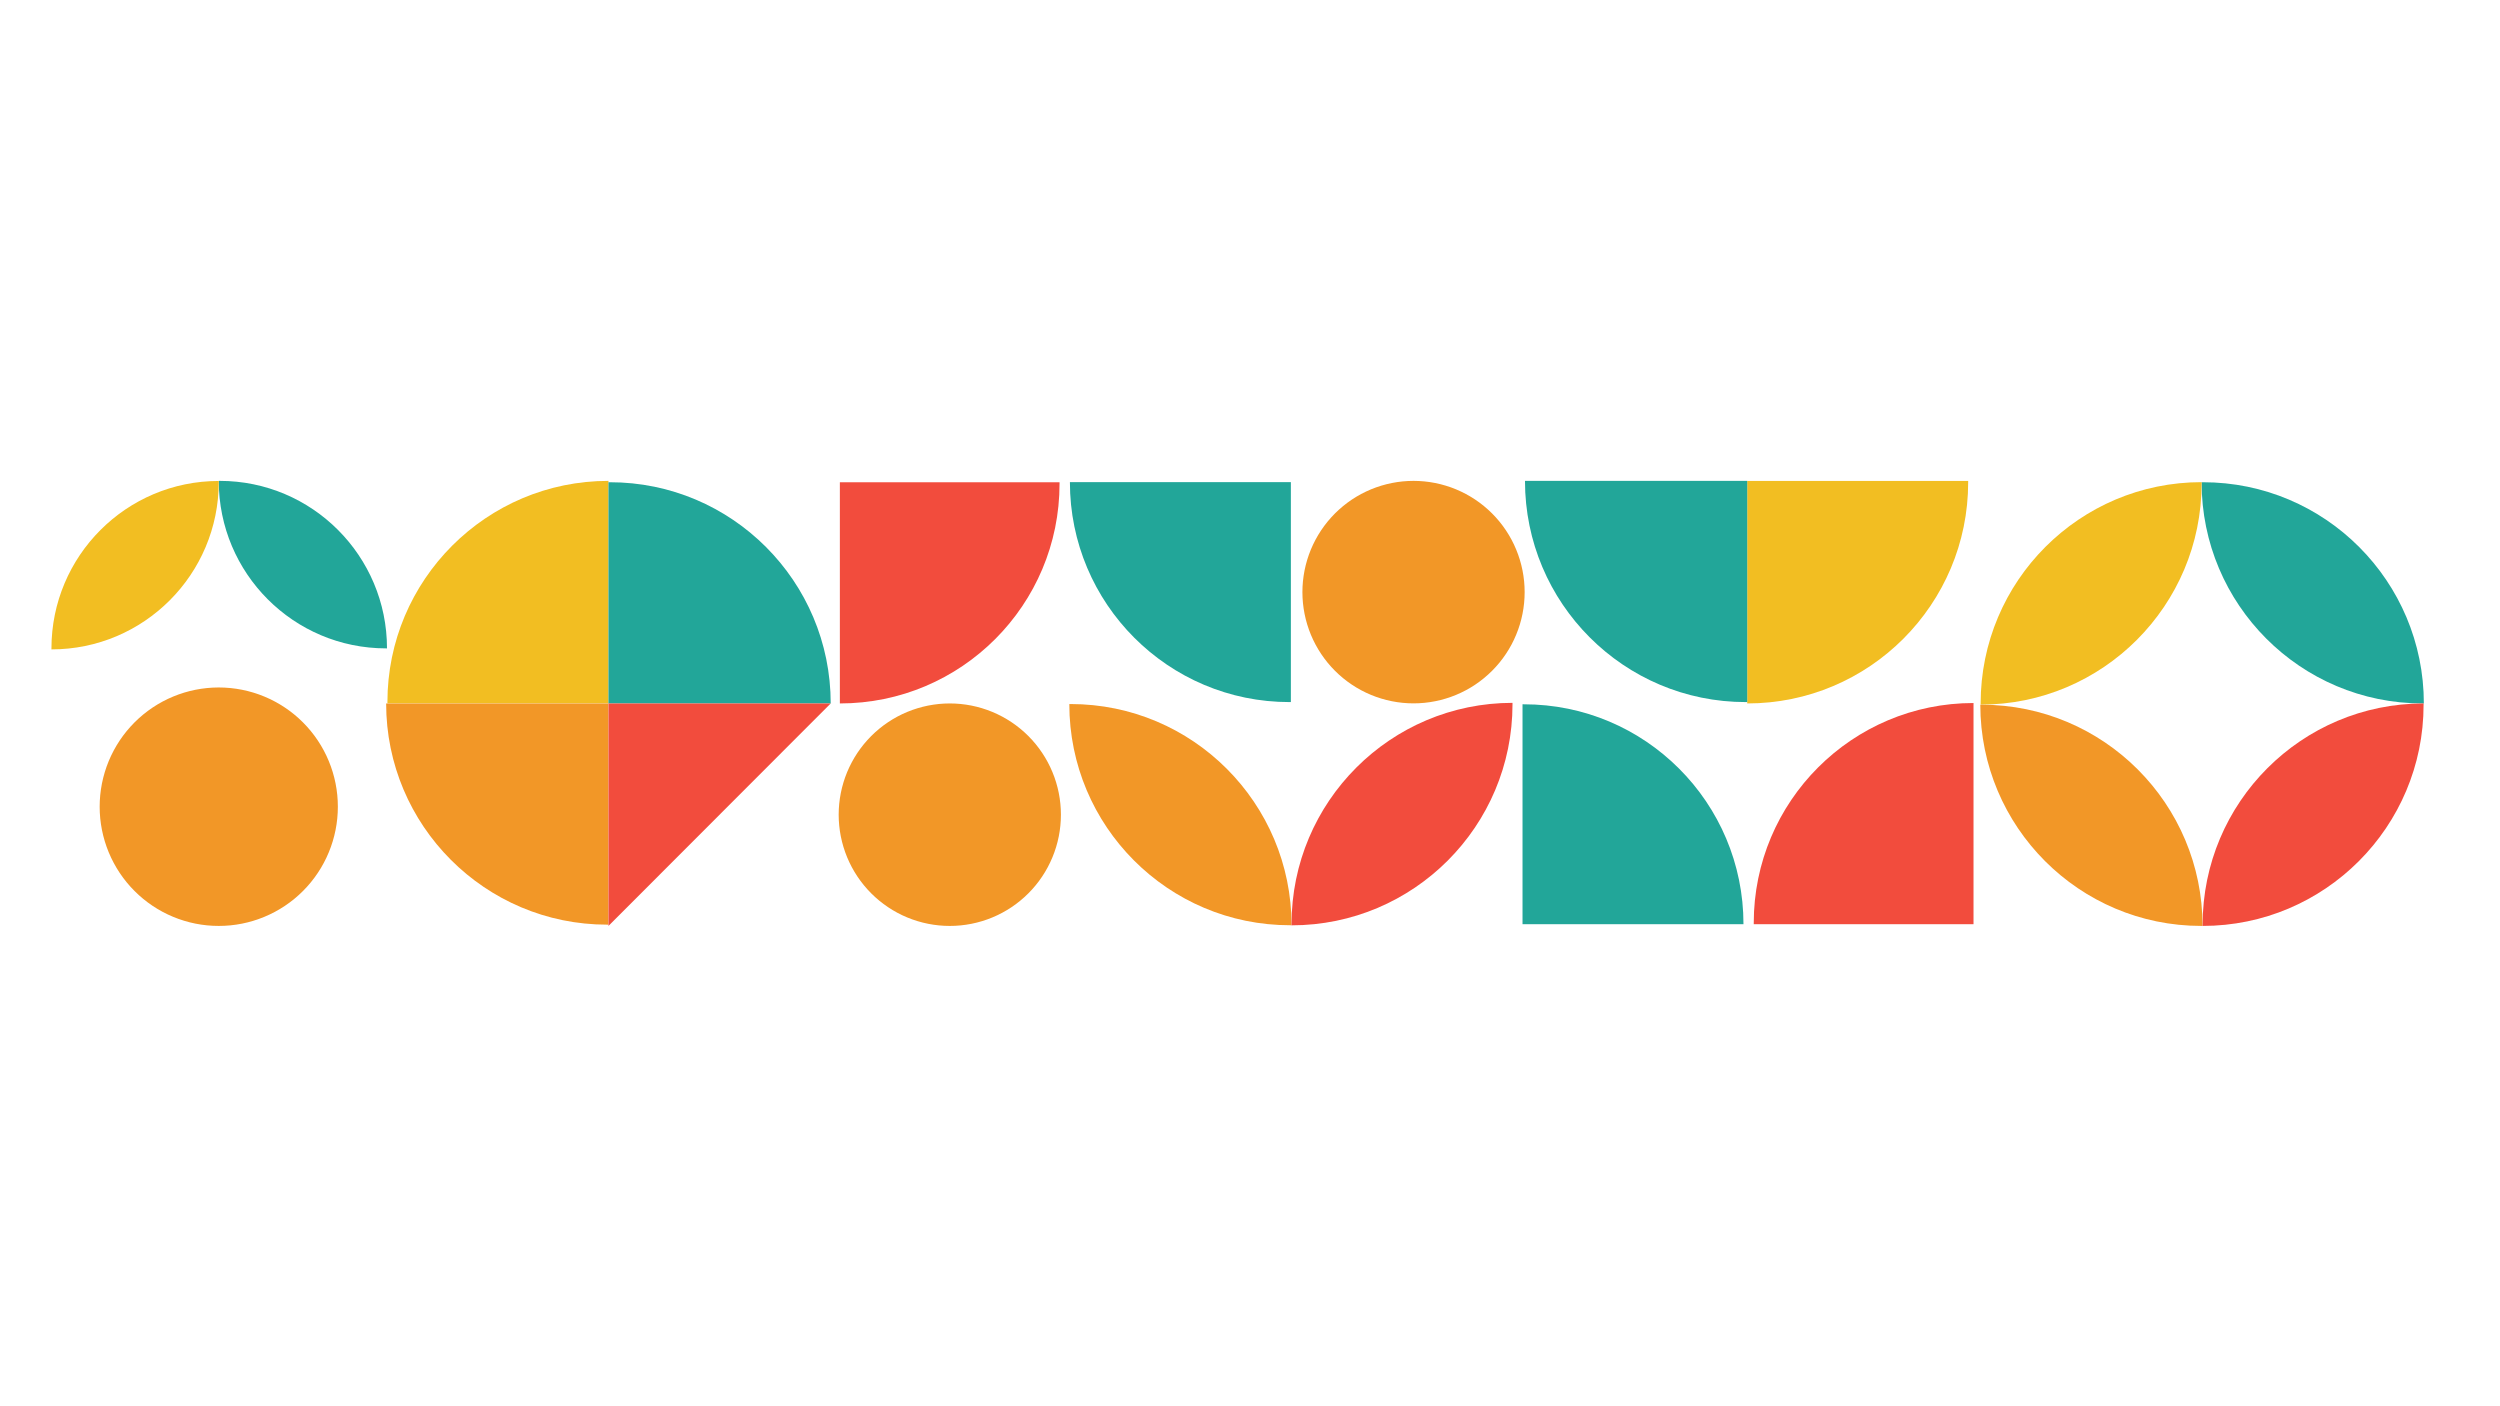 <svg xmlns="http://www.w3.org/2000/svg" xmlns:xlink="http://www.w3.org/1999/xlink" width="1920" zoomAndPan="magnify" viewBox="0 0 1440 810" height="1080" preserveAspectRatio="xMidYMid meet" version="1.0"><defs><clipPath id="f80ea3a9fd"><path d="M 126 276.91 L 223 276.91 L 223 374 L 126 374 Z M 126 276.91 " clip-rule="nonzero"/></clipPath><clipPath id="2ad8fa2674"><path d="M 29.633 277 L 127 277 L 127 375 L 29.633 375 Z M 29.633 277 " clip-rule="nonzero"/></clipPath><clipPath id="c17c2c6a13"><path d="M 1268 277 L 1396.133 277 L 1396.133 406 L 1268 406 Z M 1268 277 " clip-rule="nonzero"/></clipPath><clipPath id="6ee94e676e"><path d="M 1140 405 L 1269 405 L 1269 533.41 L 1140 533.41 Z M 1140 405 " clip-rule="nonzero"/></clipPath><clipPath id="fb1eb5652e"><path d="M 1268 405 L 1396 405 L 1396 533.41 L 1268 533.41 Z M 1268 405 " clip-rule="nonzero"/></clipPath><clipPath id="37b9d74f6c"><path d="M 223 276.91 L 351 276.91 L 351 406 L 223 406 Z M 223 276.91 " clip-rule="nonzero"/></clipPath><clipPath id="112e52be9e"><path d="M 878 276.91 L 1007 276.91 L 1007 405 L 878 405 Z M 878 276.91 " clip-rule="nonzero"/></clipPath><clipPath id="d041ebbbe9"><path d="M 350 405 L 479 405 L 479 533.41 L 350 533.41 Z M 350 405 " clip-rule="nonzero"/></clipPath><clipPath id="3db7cb9215"><path d="M 483 405 L 612 405 L 612 533.41 L 483 533.41 Z M 483 405 " clip-rule="nonzero"/></clipPath><clipPath id="8850d00614"><path d="M 750 276.91 L 879 276.91 L 879 406 L 750 406 Z M 750 276.91 " clip-rule="nonzero"/></clipPath><clipPath id="9397c5da65"><path d="M 57 395 L 195 395 L 195 533.41 L 57 533.41 Z M 57 395 " clip-rule="nonzero"/></clipPath></defs><path fill="#f24c3d" d="M 483.762 405.184 L 483.762 277.77 L 610.301 277.77 C 610.301 278.012 610.301 278.258 610.301 278.504 C 610.352 348.453 553.684 405.184 483.762 405.184 Z M 483.762 405.184 " fill-opacity="1" fill-rule="nonzero"/><path fill="#22a699" d="M 616.266 277.719 L 743.539 277.719 L 743.539 404.402 C 743.293 404.402 743.051 404.402 742.805 404.402 C 672.934 404.449 616.266 347.719 616.266 277.719 Z M 616.266 277.719 " fill-opacity="1" fill-rule="nonzero"/><path fill="#f24c3d" d="M 1136.746 404.941 L 1136.746 532.355 L 1010.16 532.355 C 1010.16 532.109 1010.16 531.867 1010.16 531.621 C 1010.16 461.621 1066.828 404.941 1136.746 404.941 Z M 1136.746 404.941 " fill-opacity="1" fill-rule="nonzero"/><path fill="#22a699" d="M 1004.242 532.355 L 876.973 532.355 L 876.973 405.676 C 877.215 405.676 877.461 405.676 877.707 405.676 C 947.574 405.625 1004.242 462.355 1004.242 532.355 Z M 1004.242 532.355 " fill-opacity="1" fill-rule="nonzero"/><g clip-path="url(#f80ea3a9fd)"><path fill="#22a699" d="M 222.91 373.465 L 222.375 373.465 C 169.129 373.465 126.004 330.242 126.004 276.984 C 126.199 276.984 126.395 276.984 126.539 276.984 C 179.785 276.984 222.91 320.207 222.91 373.465 Z M 222.91 373.465 " fill-opacity="1" fill-rule="nonzero"/></g><g clip-path="url(#2ad8fa2674)"><path fill="#f2be22" d="M 126.004 277.574 C 126.004 330.879 82.828 374.051 29.633 374.051 L 29.633 373.516 C 29.633 320.207 72.805 277.035 126.004 277.035 C 126.004 277.18 126.004 277.379 126.004 277.574 Z M 126.004 277.574 " fill-opacity="1" fill-rule="nonzero"/></g><path fill="#f29727" d="M 615.926 405.527 L 616.656 405.527 C 686.969 405.527 743.93 462.602 743.93 532.941 C 743.688 532.941 743.441 532.941 743.195 532.941 C 672.887 532.992 615.926 475.918 615.926 405.527 Z M 615.926 405.527 " fill-opacity="1" fill-rule="nonzero"/><path fill="#f24c3d" d="M 743.93 532.258 C 743.93 461.867 800.941 404.84 871.203 404.84 L 871.203 405.574 C 871.203 475.965 814.191 532.992 743.93 532.992 C 743.93 532.746 743.93 532.5 743.93 532.258 Z M 743.93 532.258 " fill-opacity="1" fill-rule="nonzero"/><g clip-path="url(#c17c2c6a13)"><path fill="#22a699" d="M 1396.133 405.184 L 1395.398 405.184 C 1325.09 405.184 1268.125 348.109 1268.125 277.77 C 1268.371 277.77 1268.617 277.77 1268.859 277.77 C 1339.172 277.719 1396.133 334.797 1396.133 405.184 Z M 1396.133 405.184 " fill-opacity="1" fill-rule="nonzero"/></g><path fill="#f2be22" d="M 1268.125 278.453 C 1268.125 348.844 1211.117 405.871 1140.855 405.871 L 1140.855 405.137 C 1140.855 334.746 1197.867 277.719 1268.125 277.719 C 1268.125 277.965 1268.125 278.211 1268.125 278.453 Z M 1268.125 278.453 " fill-opacity="1" fill-rule="nonzero"/><g clip-path="url(#6ee94e676e)"><path fill="#f29727" d="M 1140.66 405.918 L 1141.391 405.918 C 1211.703 405.918 1268.664 462.992 1268.664 533.332 C 1268.422 533.332 1268.176 533.332 1267.93 533.332 C 1197.668 533.332 1140.66 476.258 1140.66 405.918 Z M 1140.66 405.918 " fill-opacity="1" fill-rule="nonzero"/></g><g clip-path="url(#fb1eb5652e)"><path fill="#f24c3d" d="M 1268.715 532.602 C 1268.715 462.211 1325.723 405.184 1395.984 405.184 L 1395.984 405.918 C 1395.984 476.309 1338.977 533.332 1268.715 533.332 C 1268.715 533.09 1268.715 532.844 1268.715 532.602 Z M 1268.715 532.602 " fill-opacity="1" fill-rule="nonzero"/></g><g clip-path="url(#37b9d74f6c)"><path fill="#f2be22" d="M 350.477 276.984 L 350.477 405.137 L 223.156 405.137 C 223.156 404.891 223.156 404.645 223.156 404.402 C 223.156 334.062 280.168 276.984 350.477 276.984 Z M 350.477 276.984 " fill-opacity="1" fill-rule="nonzero"/></g><path fill="#22a699" d="M 478.484 405.184 L 350.477 405.184 L 350.477 277.77 C 350.723 277.77 350.965 277.77 351.211 277.77 C 421.473 277.719 478.484 334.797 478.484 405.184 Z M 478.484 405.184 " fill-opacity="1" fill-rule="nonzero"/><path fill="#f2be22" d="M 1006.395 405.184 L 1006.395 277.035 L 1133.668 277.035 C 1133.668 277.281 1133.668 277.523 1133.668 277.77 C 1133.668 348.109 1076.707 405.184 1006.395 405.184 Z M 1006.395 405.184 " fill-opacity="1" fill-rule="nonzero"/><g clip-path="url(#112e52be9e)"><path fill="#22a699" d="M 878.391 276.984 L 1006.395 276.984 L 1006.395 404.402 C 1006.152 404.402 1005.906 404.402 1005.66 404.402 C 935.352 404.449 878.391 347.375 878.391 276.984 Z M 878.391 276.984 " fill-opacity="1" fill-rule="nonzero"/></g><path fill="#f29727" d="M 222.422 405.184 L 350.43 405.184 L 350.43 532.602 C 350.184 532.602 349.938 532.602 349.695 532.602 C 279.434 532.602 222.422 475.523 222.422 405.184 Z M 222.422 405.184 " fill-opacity="1" fill-rule="nonzero"/><g clip-path="url(#d041ebbbe9)"><path fill="#f24c3d" d="M 350.477 533.332 L 350.477 405.184 L 478.484 405.184 C 435.797 447.867 393.113 490.602 350.477 533.332 Z M 350.477 533.332 " fill-opacity="1" fill-rule="nonzero"/></g><g clip-path="url(#3db7cb9215)"><path fill="#f29727" d="M 611.086 469.258 C 611.086 470.309 611.059 471.355 611.008 472.402 C 610.957 473.449 610.879 474.496 610.777 475.539 C 610.672 476.582 610.547 477.625 610.391 478.66 C 610.238 479.699 610.059 480.73 609.855 481.758 C 609.648 482.789 609.422 483.812 609.164 484.828 C 608.91 485.844 608.633 486.855 608.328 487.859 C 608.023 488.863 607.695 489.859 607.344 490.844 C 606.988 491.832 606.613 492.812 606.211 493.781 C 605.812 494.75 605.387 495.707 604.938 496.656 C 604.492 497.602 604.02 498.539 603.527 499.465 C 603.031 500.387 602.516 501.301 601.977 502.199 C 601.441 503.098 600.879 503.984 600.297 504.855 C 599.715 505.73 599.113 506.586 598.488 507.43 C 597.863 508.27 597.219 509.098 596.555 509.906 C 595.891 510.719 595.207 511.512 594.504 512.289 C 593.801 513.066 593.078 513.824 592.34 514.566 C 591.598 515.309 590.84 516.031 590.062 516.734 C 589.285 517.441 588.492 518.125 587.684 518.789 C 586.875 519.453 586.051 520.102 585.207 520.723 C 584.367 521.348 583.512 521.953 582.641 522.535 C 581.77 523.117 580.883 523.68 579.984 524.219 C 579.086 524.758 578.176 525.273 577.254 525.77 C 576.328 526.262 575.395 526.734 574.445 527.184 C 573.5 527.629 572.543 528.055 571.574 528.457 C 570.605 528.859 569.629 529.234 568.645 529.59 C 567.656 529.941 566.664 530.27 565.66 530.574 C 564.656 530.879 563.648 531.16 562.633 531.414 C 561.617 531.668 560.594 531.898 559.566 532.102 C 558.539 532.309 557.508 532.488 556.473 532.641 C 555.438 532.793 554.398 532.922 553.355 533.027 C 552.312 533.129 551.27 533.207 550.223 533.258 C 549.176 533.309 548.129 533.332 547.082 533.336 C 546.035 533.332 544.988 533.309 543.941 533.258 C 542.895 533.207 541.852 533.129 540.809 533.027 C 539.766 532.922 538.727 532.793 537.691 532.641 C 536.652 532.488 535.621 532.309 534.594 532.102 C 533.566 531.898 532.547 531.668 531.531 531.414 C 530.516 531.16 529.504 530.879 528.504 530.574 C 527.5 530.27 526.504 529.941 525.52 529.59 C 524.535 529.234 523.555 528.859 522.59 528.457 C 521.621 528.055 520.664 527.629 519.715 527.184 C 518.77 526.734 517.836 526.262 516.91 525.77 C 515.988 525.273 515.074 524.758 514.176 524.219 C 513.277 523.68 512.395 523.117 511.523 522.535 C 510.652 521.953 509.797 521.348 508.953 520.723 C 508.113 520.102 507.289 519.453 506.477 518.789 C 505.668 518.125 504.875 517.441 504.102 516.734 C 503.324 516.031 502.566 515.309 501.824 514.566 C 501.082 513.824 500.363 513.066 499.66 512.289 C 498.957 511.512 498.27 510.719 497.605 509.906 C 496.941 509.098 496.297 508.27 495.676 507.43 C 495.051 506.586 494.445 505.73 493.863 504.855 C 493.281 503.984 492.723 503.098 492.184 502.199 C 491.645 501.301 491.129 500.387 490.637 499.465 C 490.141 498.539 489.672 497.602 489.223 496.656 C 488.777 495.707 488.352 494.75 487.949 493.781 C 487.551 492.812 487.172 491.832 486.82 490.844 C 486.469 489.859 486.137 488.863 485.836 487.859 C 485.531 486.855 485.25 485.844 484.996 484.828 C 484.742 483.812 484.512 482.789 484.309 481.758 C 484.105 480.73 483.926 479.699 483.77 478.66 C 483.617 477.625 483.488 476.582 483.387 475.539 C 483.285 474.496 483.207 473.449 483.156 472.402 C 483.105 471.355 483.078 470.309 483.078 469.258 C 483.078 468.211 483.105 467.164 483.156 466.113 C 483.207 465.066 483.285 464.023 483.387 462.98 C 483.488 461.934 483.617 460.895 483.77 459.859 C 483.926 458.82 484.105 457.789 484.309 456.758 C 484.512 455.73 484.742 454.707 484.996 453.691 C 485.25 452.672 485.531 451.664 485.836 450.66 C 486.137 449.656 486.469 448.66 486.82 447.672 C 487.172 446.684 487.551 445.707 487.949 444.738 C 488.352 443.77 488.777 442.812 489.223 441.863 C 489.672 440.914 490.141 439.98 490.637 439.055 C 491.129 438.129 491.645 437.219 492.184 436.316 C 492.723 435.418 493.281 434.531 493.863 433.66 C 494.445 432.789 495.051 431.934 495.676 431.09 C 496.297 430.246 496.941 429.422 497.605 428.609 C 498.27 427.801 498.957 427.008 499.66 426.23 C 500.363 425.453 501.082 424.691 501.824 423.953 C 502.566 423.211 503.324 422.488 504.102 421.781 C 504.875 421.078 505.668 420.395 506.477 419.73 C 507.289 419.062 508.113 418.418 508.953 417.793 C 509.797 417.168 510.652 416.566 511.523 415.984 C 512.395 415.398 513.277 414.84 514.176 414.301 C 515.074 413.762 515.988 413.246 516.91 412.75 C 517.836 412.254 518.77 411.785 519.715 411.336 C 520.664 410.887 521.621 410.465 522.59 410.062 C 523.555 409.66 524.535 409.281 525.52 408.93 C 526.504 408.578 527.5 408.246 528.504 407.945 C 529.504 407.641 530.516 407.359 531.531 407.105 C 532.547 406.852 533.566 406.621 534.594 406.414 C 535.621 406.211 536.652 406.031 537.691 405.879 C 538.727 405.723 539.766 405.598 540.809 405.492 C 541.852 405.391 542.895 405.312 543.941 405.262 C 544.988 405.211 546.035 405.184 547.082 405.184 C 548.129 405.184 549.176 405.211 550.223 405.262 C 551.27 405.312 552.312 405.391 553.355 405.492 C 554.398 405.598 555.438 405.723 556.473 405.879 C 557.508 406.031 558.539 406.211 559.566 406.414 C 560.594 406.621 561.617 406.852 562.633 407.105 C 563.648 407.359 564.656 407.641 565.66 407.945 C 566.664 408.246 567.656 408.578 568.645 408.93 C 569.629 409.281 570.605 409.66 571.574 410.062 C 572.543 410.465 573.5 410.887 574.445 411.336 C 575.395 411.785 576.328 412.254 577.254 412.75 C 578.176 413.246 579.086 413.762 579.984 414.301 C 580.883 414.84 581.77 415.398 582.641 415.984 C 583.512 416.566 584.367 417.168 585.207 417.793 C 586.051 418.418 586.875 419.062 587.684 419.73 C 588.492 420.395 589.285 421.078 590.062 421.781 C 590.84 422.488 591.598 423.211 592.34 423.953 C 593.078 424.691 593.801 425.453 594.504 426.23 C 595.207 427.008 595.891 427.801 596.555 428.609 C 597.219 429.422 597.863 430.246 598.488 431.09 C 599.113 431.934 599.715 432.789 600.297 433.66 C 600.879 434.531 601.441 435.418 601.977 436.316 C 602.516 437.219 603.031 438.129 603.527 439.055 C 604.02 439.98 604.492 440.914 604.938 441.863 C 605.387 442.812 605.812 443.77 606.211 444.738 C 606.613 445.707 606.988 446.684 607.344 447.672 C 607.695 448.66 608.023 449.656 608.328 450.66 C 608.633 451.664 608.91 452.672 609.164 453.691 C 609.422 454.707 609.648 455.73 609.855 456.758 C 610.059 457.789 610.238 458.82 610.391 459.859 C 610.547 460.895 610.672 461.934 610.777 462.98 C 610.879 464.023 610.957 465.066 611.008 466.113 C 611.059 467.164 611.086 468.211 611.086 469.258 Z M 611.086 469.258 " fill-opacity="1" fill-rule="nonzero"/></g><g clip-path="url(#8850d00614)"><path fill="#f29727" d="M 878.195 341.062 C 878.195 342.109 878.168 343.156 878.117 344.203 C 878.066 345.254 877.988 346.297 877.887 347.34 C 877.781 348.383 877.656 349.426 877.5 350.461 C 877.348 351.5 877.168 352.531 876.965 353.562 C 876.758 354.59 876.531 355.613 876.277 356.629 C 876.02 357.648 875.742 358.656 875.438 359.66 C 875.133 360.664 874.805 361.66 874.453 362.648 C 874.102 363.633 873.723 364.613 873.32 365.582 C 872.922 366.551 872.496 367.508 872.051 368.457 C 871.602 369.402 871.129 370.34 870.637 371.266 C 870.145 372.191 869.625 373.102 869.09 374 C 868.551 374.902 867.988 375.785 867.406 376.66 C 866.824 377.531 866.223 378.387 865.598 379.23 C 864.977 380.07 864.332 380.898 863.668 381.711 C 863 382.52 862.316 383.312 861.613 384.09 C 860.91 384.867 860.188 385.625 859.449 386.367 C 858.707 387.109 857.949 387.832 857.172 388.535 C 856.398 389.242 855.605 389.926 854.793 390.59 C 853.984 391.258 853.16 391.902 852.316 392.527 C 851.477 393.152 850.621 393.754 849.75 394.336 C 848.879 394.918 847.992 395.48 847.094 396.02 C 846.195 396.559 845.285 397.074 844.363 397.57 C 843.438 398.062 842.504 398.535 841.555 398.984 C 840.609 399.434 839.652 399.855 838.684 400.258 C 837.715 400.66 836.738 401.035 835.754 401.391 C 834.766 401.742 833.773 402.07 832.77 402.375 C 831.77 402.68 830.758 402.961 829.742 403.215 C 828.727 403.469 827.703 403.699 826.676 403.902 C 825.648 404.109 824.617 404.289 823.582 404.441 C 822.547 404.594 821.508 404.723 820.465 404.828 C 819.422 404.93 818.379 405.008 817.332 405.059 C 816.285 405.109 815.238 405.137 814.191 405.137 C 813.145 405.137 812.098 405.109 811.051 405.059 C 810.004 405.008 808.961 404.93 807.918 404.828 C 806.875 404.723 805.836 404.594 804.801 404.441 C 803.766 404.289 802.73 404.109 801.703 403.902 C 800.676 403.699 799.656 403.469 798.641 403.215 C 797.625 402.961 796.613 402.68 795.613 402.375 C 794.609 402.07 793.617 401.742 792.629 401.391 C 791.645 401.035 790.668 400.66 789.699 400.258 C 788.73 399.855 787.773 399.434 786.828 398.984 C 785.879 398.535 784.945 398.062 784.02 397.57 C 783.098 397.074 782.188 396.559 781.289 396.02 C 780.391 395.48 779.504 394.918 778.633 394.336 C 777.762 393.754 776.906 393.152 776.066 392.527 C 775.223 391.902 774.398 391.258 773.59 390.59 C 772.777 389.926 771.984 389.242 771.211 388.535 C 770.434 387.832 769.676 387.109 768.934 386.367 C 768.195 385.625 767.473 384.867 766.77 384.09 C 766.066 383.312 765.383 382.52 764.715 381.711 C 764.051 380.898 763.406 380.07 762.785 379.23 C 762.16 378.387 761.559 377.531 760.977 376.66 C 760.395 375.785 759.832 374.902 759.293 374 C 758.754 373.102 758.238 372.191 757.746 371.266 C 757.254 370.34 756.781 369.402 756.332 368.457 C 755.887 367.508 755.461 366.551 755.059 365.582 C 754.66 364.613 754.281 363.633 753.93 362.648 C 753.578 361.66 753.25 360.664 752.945 359.66 C 752.641 358.656 752.359 357.648 752.105 356.629 C 751.852 355.613 751.621 354.59 751.418 353.562 C 751.215 352.531 751.035 351.5 750.883 350.461 C 750.727 349.426 750.598 348.383 750.496 347.34 C 750.395 346.297 750.316 345.254 750.266 344.203 C 750.215 343.156 750.188 342.109 750.188 341.062 C 750.188 340.012 750.215 338.965 750.266 337.918 C 750.316 336.871 750.395 335.824 750.496 334.781 C 750.598 333.738 750.727 332.695 750.883 331.66 C 751.035 330.621 751.215 329.59 751.418 328.559 C 751.621 327.531 751.852 326.508 752.105 325.492 C 752.359 324.473 752.641 323.465 752.945 322.461 C 753.25 321.457 753.578 320.461 753.93 319.473 C 754.281 318.488 754.66 317.508 755.059 316.539 C 755.461 315.57 755.887 314.613 756.332 313.664 C 756.781 312.719 757.254 311.781 757.746 310.855 C 758.238 309.93 758.754 309.02 759.293 308.121 C 759.832 307.219 760.395 306.336 760.977 305.461 C 761.559 304.59 762.16 303.734 762.785 302.891 C 763.406 302.051 764.051 301.223 764.715 300.41 C 765.383 299.602 766.066 298.809 766.77 298.031 C 767.473 297.254 768.195 296.496 768.934 295.754 C 769.676 295.012 770.434 294.289 771.211 293.586 C 771.984 292.879 772.777 292.195 773.59 291.531 C 774.398 290.863 775.223 290.219 776.066 289.594 C 776.906 288.969 777.762 288.367 778.633 287.785 C 779.504 287.203 780.391 286.641 781.289 286.102 C 782.188 285.562 783.098 285.047 784.02 284.551 C 784.945 284.059 785.879 283.586 786.828 283.137 C 787.773 282.688 788.73 282.266 789.699 281.863 C 790.668 281.461 791.645 281.086 792.629 280.73 C 793.617 280.379 794.609 280.051 795.613 279.746 C 796.613 279.441 797.625 279.16 798.641 278.906 C 799.656 278.652 800.676 278.422 801.703 278.219 C 802.73 278.012 803.766 277.832 804.801 277.68 C 805.836 277.527 806.875 277.398 807.918 277.293 C 808.961 277.191 810.004 277.113 811.051 277.062 C 812.098 277.012 813.145 276.984 814.191 276.984 C 815.238 276.984 816.285 277.012 817.332 277.062 C 818.379 277.113 819.422 277.191 820.465 277.293 C 821.508 277.398 822.547 277.527 823.582 277.68 C 824.617 277.832 825.648 278.012 826.676 278.219 C 827.703 278.422 828.727 278.652 829.742 278.906 C 830.758 279.16 831.77 279.441 832.77 279.746 C 833.773 280.051 834.766 280.379 835.754 280.73 C 836.738 281.086 837.715 281.461 838.684 281.863 C 839.652 282.266 840.609 282.688 841.555 283.137 C 842.504 283.586 843.438 284.059 844.363 284.551 C 845.285 285.047 846.195 285.562 847.094 286.102 C 847.992 286.641 848.879 287.203 849.75 287.785 C 850.621 288.367 851.477 288.969 852.316 289.594 C 853.16 290.219 853.984 290.863 854.793 291.531 C 855.605 292.195 856.398 292.879 857.172 293.586 C 857.949 294.289 858.707 295.012 859.449 295.754 C 860.188 296.496 860.91 297.254 861.613 298.031 C 862.316 298.809 863 299.602 863.668 300.41 C 864.332 301.223 864.977 302.051 865.598 302.891 C 866.223 303.734 866.824 304.59 867.406 305.461 C 867.988 306.336 868.551 307.219 869.09 308.121 C 869.625 309.02 870.145 309.93 870.637 310.855 C 871.129 311.781 871.602 312.719 872.051 313.664 C 872.496 314.613 872.922 315.57 873.32 316.539 C 873.723 317.508 874.102 318.488 874.453 319.473 C 874.805 320.461 875.133 321.457 875.438 322.461 C 875.742 323.465 876.02 324.473 876.277 325.492 C 876.531 326.508 876.762 327.531 876.965 328.559 C 877.168 329.59 877.348 330.621 877.5 331.66 C 877.656 332.695 877.781 333.738 877.887 334.781 C 877.988 335.824 878.066 336.871 878.117 337.918 C 878.168 338.965 878.195 340.012 878.195 341.062 Z M 878.195 341.062 " fill-opacity="1" fill-rule="nonzero"/></g><g clip-path="url(#9397c5da65)"><path fill="#f29727" d="M 194.602 464.656 C 194.602 465.781 194.574 466.906 194.52 468.027 C 194.465 469.148 194.383 470.27 194.273 471.391 C 194.16 472.508 194.023 473.621 193.859 474.734 C 193.695 475.848 193.504 476.953 193.285 478.055 C 193.066 479.16 192.82 480.254 192.547 481.344 C 192.273 482.434 191.973 483.52 191.648 484.594 C 191.32 485.668 190.969 486.734 190.594 487.793 C 190.215 488.852 189.809 489.902 189.379 490.938 C 188.949 491.977 188.496 493.004 188.016 494.02 C 187.535 495.035 187.031 496.039 186.5 497.031 C 185.973 498.023 185.418 499 184.844 499.965 C 184.266 500.93 183.664 501.879 183.039 502.812 C 182.418 503.746 181.77 504.664 181.102 505.566 C 180.434 506.473 179.742 507.355 179.031 508.227 C 178.32 509.094 177.586 509.945 176.832 510.777 C 176.078 511.609 175.305 512.426 174.508 513.219 C 173.715 514.016 172.902 514.789 172.07 515.543 C 171.238 516.297 170.391 517.031 169.523 517.746 C 168.652 518.457 167.77 519.148 166.867 519.82 C 165.965 520.488 165.047 521.137 164.113 521.762 C 163.18 522.383 162.234 522.984 161.27 523.562 C 160.309 524.141 159.332 524.695 158.34 525.227 C 157.352 525.754 156.348 526.258 155.332 526.738 C 154.316 527.219 153.293 527.676 152.254 528.105 C 151.219 528.535 150.172 528.941 149.113 529.32 C 148.055 529.699 146.992 530.051 145.918 530.375 C 144.844 530.703 143.762 531.004 142.672 531.277 C 141.582 531.547 140.488 531.797 139.387 532.016 C 138.285 532.234 137.18 532.426 136.07 532.59 C 134.957 532.754 133.844 532.895 132.727 533.004 C 131.609 533.113 130.492 533.195 129.367 533.25 C 128.246 533.305 127.125 533.332 126.004 533.332 C 124.879 533.332 123.758 533.305 122.637 533.25 C 121.516 533.195 120.398 533.113 119.277 533.004 C 118.16 532.895 117.047 532.754 115.938 532.59 C 114.828 532.426 113.723 532.234 112.621 532.016 C 111.52 531.797 110.426 531.551 109.336 531.277 C 108.246 531.004 107.164 530.703 106.09 530.375 C 105.016 530.051 103.949 529.699 102.895 529.32 C 101.836 528.941 100.789 528.535 99.75 528.105 C 98.715 527.676 97.688 527.219 96.672 526.738 C 95.66 526.258 94.656 525.754 93.664 525.227 C 92.676 524.695 91.699 524.141 90.734 523.562 C 89.773 522.984 88.824 522.383 87.891 521.762 C 86.957 521.137 86.039 520.488 85.141 519.82 C 84.238 519.148 83.352 518.457 82.484 517.746 C 81.617 517.031 80.766 516.297 79.934 515.543 C 79.102 514.789 78.289 514.016 77.496 513.219 C 76.703 512.426 75.93 511.609 75.176 510.777 C 74.422 509.945 73.688 509.094 72.977 508.227 C 72.262 507.355 71.574 506.473 70.902 505.566 C 70.234 504.664 69.59 503.746 68.965 502.812 C 68.34 501.879 67.742 500.93 67.164 499.965 C 66.586 499 66.035 498.023 65.504 497.031 C 64.977 496.039 64.469 495.035 63.992 494.02 C 63.512 493.004 63.055 491.977 62.625 490.938 C 62.195 489.902 61.793 488.852 61.414 487.793 C 61.035 486.734 60.684 485.668 60.359 484.594 C 60.031 483.52 59.734 482.434 59.461 481.344 C 59.188 480.254 58.941 479.16 58.723 478.055 C 58.504 476.953 58.312 475.848 58.148 474.734 C 57.98 473.621 57.844 472.508 57.734 471.391 C 57.625 470.27 57.543 469.148 57.488 468.027 C 57.434 466.906 57.406 465.781 57.406 464.656 C 57.406 463.535 57.434 462.41 57.488 461.289 C 57.543 460.164 57.625 459.043 57.734 457.926 C 57.844 456.809 57.98 455.691 58.148 454.582 C 58.312 453.469 58.504 452.363 58.723 451.258 C 58.941 450.156 59.188 449.062 59.461 447.973 C 59.734 446.879 60.031 445.797 60.359 444.723 C 60.684 443.648 61.035 442.578 61.414 441.52 C 61.793 440.465 62.195 439.414 62.625 438.375 C 63.055 437.34 63.512 436.312 63.992 435.293 C 64.469 434.277 64.977 433.273 65.504 432.285 C 66.035 431.293 66.586 430.316 67.164 429.352 C 67.742 428.387 68.34 427.438 68.965 426.504 C 69.59 425.57 70.234 424.648 70.902 423.746 C 71.574 422.844 72.262 421.957 72.977 421.09 C 73.688 420.223 74.422 419.371 75.176 418.539 C 75.93 417.703 76.703 416.891 77.496 416.098 C 78.289 415.301 79.102 414.527 79.934 413.773 C 80.766 413.016 81.617 412.285 82.484 411.57 C 83.352 410.855 84.238 410.168 85.141 409.496 C 86.039 408.828 86.957 408.18 87.891 407.555 C 88.824 406.93 89.773 406.332 90.734 405.754 C 91.699 405.176 92.676 404.621 93.664 404.09 C 94.656 403.562 95.66 403.055 96.672 402.574 C 97.688 402.094 98.715 401.641 99.75 401.211 C 100.789 400.781 101.836 400.375 102.895 399.996 C 103.949 399.617 105.016 399.266 106.09 398.938 C 107.164 398.613 108.246 398.312 109.336 398.039 C 110.426 397.766 111.52 397.52 112.621 397.301 C 113.723 397.082 114.828 396.891 115.938 396.727 C 117.047 396.559 118.16 396.422 119.277 396.312 C 120.398 396.203 121.516 396.121 122.637 396.066 C 123.758 396.008 124.879 395.98 126.004 395.98 C 127.125 395.98 128.246 396.008 129.367 396.066 C 130.492 396.121 131.609 396.203 132.727 396.312 C 133.844 396.422 134.957 396.559 136.07 396.727 C 137.18 396.891 138.285 397.082 139.387 397.301 C 140.488 397.52 141.582 397.766 142.672 398.039 C 143.762 398.312 144.844 398.613 145.918 398.938 C 146.992 399.266 148.055 399.617 149.113 399.996 C 150.172 400.375 151.219 400.781 152.254 401.211 C 153.293 401.641 154.316 402.094 155.332 402.574 C 156.348 403.055 157.352 403.562 158.34 404.09 C 159.332 404.621 160.309 405.176 161.27 405.754 C 162.234 406.332 163.18 406.93 164.113 407.555 C 165.047 408.18 165.965 408.828 166.867 409.496 C 167.77 410.168 168.652 410.855 169.523 411.57 C 170.391 412.285 171.238 413.016 172.07 413.773 C 172.902 414.527 173.715 415.301 174.508 416.098 C 175.305 416.891 176.078 417.703 176.832 418.539 C 177.586 419.371 178.32 420.223 179.031 421.09 C 179.742 421.957 180.434 422.844 181.102 423.746 C 181.77 424.648 182.418 425.57 183.039 426.504 C 183.664 427.438 184.266 428.387 184.844 429.352 C 185.418 430.316 185.973 431.293 186.5 432.285 C 187.031 433.277 187.535 434.277 188.016 435.293 C 188.496 436.312 188.949 437.34 189.379 438.375 C 189.809 439.414 190.215 440.465 190.594 441.523 C 190.969 442.578 191.32 443.648 191.648 444.723 C 191.973 445.797 192.273 446.879 192.547 447.973 C 192.82 449.062 193.066 450.156 193.285 451.258 C 193.504 452.363 193.695 453.469 193.859 454.582 C 194.023 455.691 194.16 456.809 194.273 457.926 C 194.383 459.043 194.465 460.164 194.52 461.289 C 194.574 462.41 194.602 463.535 194.602 464.656 Z M 194.602 464.656 " fill-opacity="1" fill-rule="nonzero"/></g></svg>